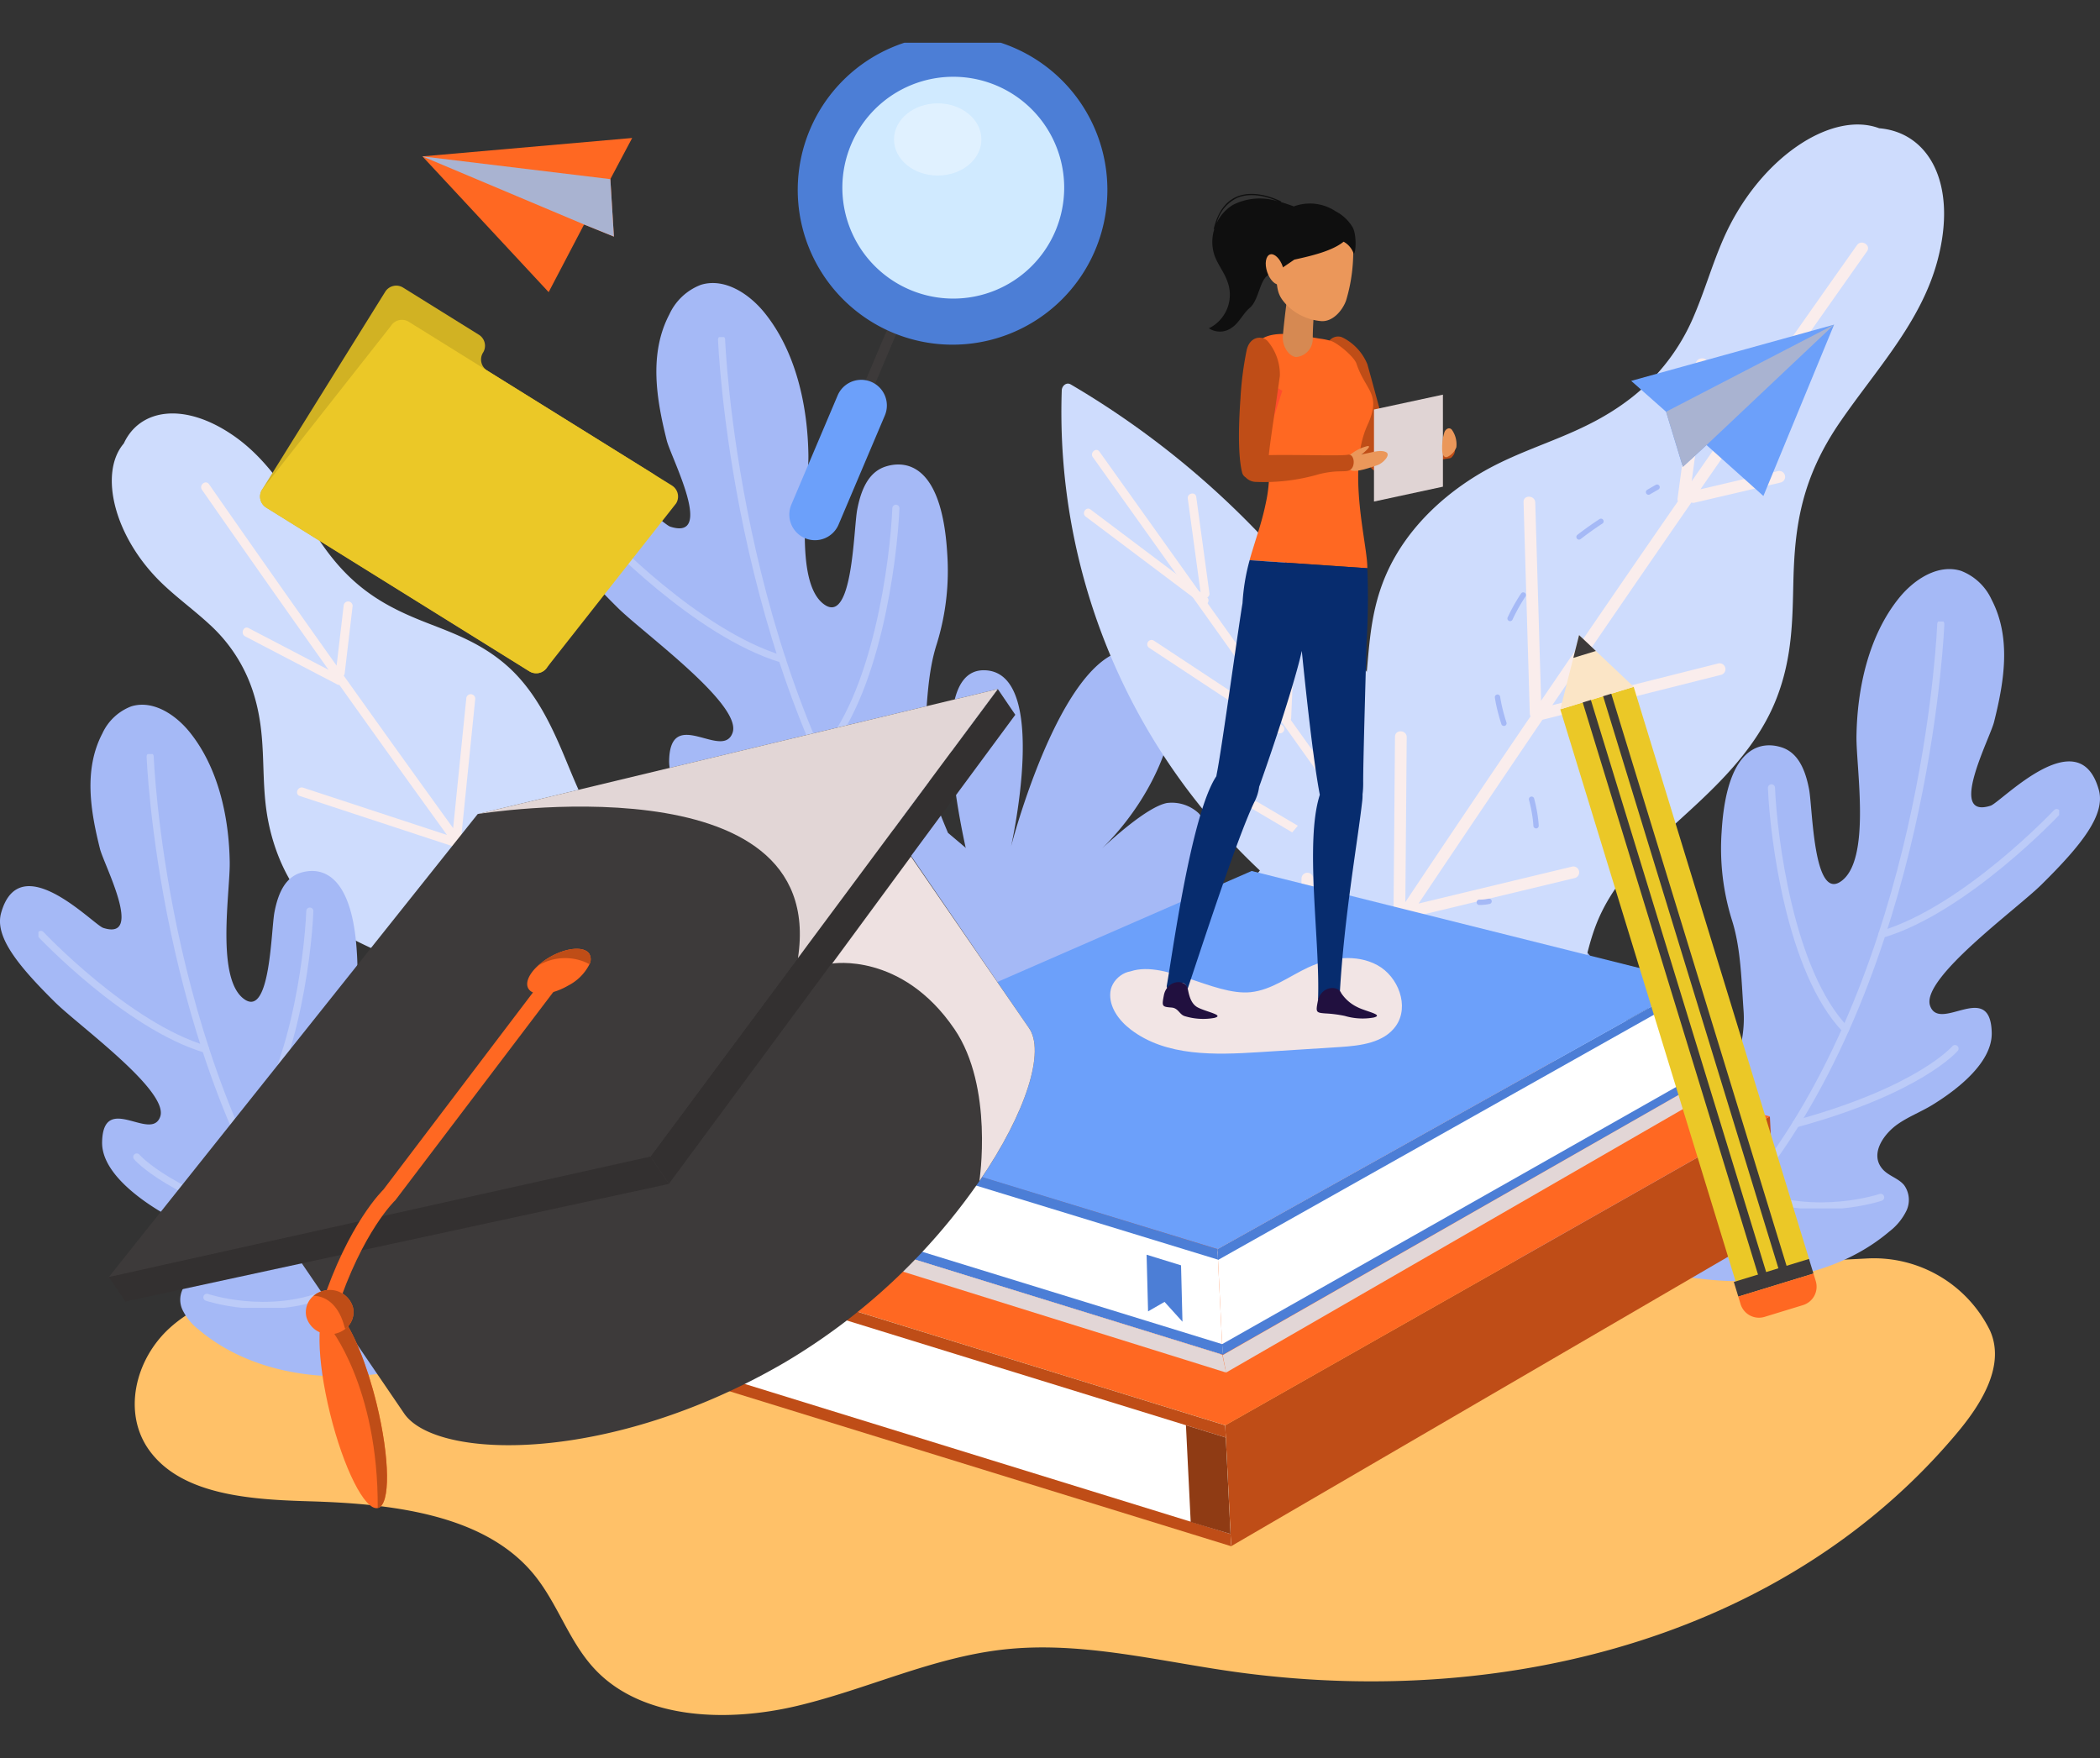 <svg xmlns="http://www.w3.org/2000/svg" xmlns:xlink="http://www.w3.org/1999/xlink" width="295" height="247" viewBox="0 0 295 247">
  <rect x="0" y="0" width="295" height="247" fill="#333333" stroke="none"/>
  <defs>
    <clipPath id="clip-path">
      <rect id="Rectangle_404858" data-name="Rectangle 404858" width="295" height="234.935" fill="none"/>
    </clipPath>
    <clipPath id="clip-path-2">
      <rect id="Rectangle_404842" data-name="Rectangle 404842" width="295" height="234.935" fill="#ffe9ca"/>
    </clipPath>
    <clipPath id="clip-path-3">
      <rect id="Rectangle_404839" data-name="Rectangle 404839" width="43.182" height="82.449" fill="none"/>
    </clipPath>
    <clipPath id="clip-path-4">
      <rect id="Rectangle_404840" data-name="Rectangle 404840" width="40.767" height="77.801" fill="none"/>
    </clipPath>
    <clipPath id="clip-path-5">
      <rect id="Rectangle_404841" data-name="Rectangle 404841" width="44.442" height="84.873" fill="none"/>
    </clipPath>
    <clipPath id="clip-path-7">
      <rect id="Rectangle_404843" data-name="Rectangle 404843" width="67.213" height="39.273" fill="none"/>
    </clipPath>
    <clipPath id="clip-path-9">
      <rect id="Rectangle_404845" data-name="Rectangle 404845" width="68.93" height="22.826" fill="none"/>
    </clipPath>
    <clipPath id="clip-path-10">
      <rect id="Rectangle_404846" data-name="Rectangle 404846" width="73.062" height="37.801" fill="none"/>
    </clipPath>
    <clipPath id="clip-path-11">
      <rect id="Rectangle_404847" data-name="Rectangle 404847" width="28.456" height="45.609" fill="none"/>
    </clipPath>
    <clipPath id="clip-path-12">
      <rect id="Rectangle_404852" data-name="Rectangle 404852" width="40.983" height="13.426" fill="none"/>
    </clipPath>
    <clipPath id="clip-path-13">
      <rect id="Rectangle_404853" data-name="Rectangle 404853" width="23.605" height="19.976" fill="none"/>
    </clipPath>
    <clipPath id="clip-path-14">
      <rect id="Rectangle_404854" data-name="Rectangle 404854" width="26.898" height="11.268" fill="none"/>
    </clipPath>
    <clipPath id="clip-path-15">
      <rect id="Rectangle_404856" data-name="Rectangle 404856" width="12.273" height="10.138" fill="none"/>
    </clipPath>
  </defs>
  <g id="img26" transform="translate(-180 -7255)">
    <rect id="Rectangle_404032" data-name="Rectangle 404032" width="295" height="247" transform="translate(180 7255)" fill="none"/>
    <g id="Group_1102811" data-name="Group 1102811" transform="translate(180 7261)">
      <g id="Group_1102810" data-name="Group 1102810" clip-path="url(#clip-path)">
        <g id="Group_1102781" data-name="Group 1102781">
          <g id="Group_1102780" data-name="Group 1102780" clip-path="url(#clip-path-2)">
            <path id="Path_877910" data-name="Path 877910" d="M94.217,178.007a11.594,11.594,0,0,1-10.211-.807c-4.155-2.465-6.88-7.115-9.262-11.395-3.121-5.613-6-10.347-11.432-13.306-3.916-2.133-8.085-3.324-11.812-6.82-4.336-4.067-6.384-9.793-7.054-14.561-.775-5.558.046-10.592-1.835-16.516a21.887,21.887,0,0,0-6.08-9.526c-2.149-2-4.455-3.666-6.591-5.687-6.893-6.519-9.089-15.639-5.526-19.806,2.248-4.9,8.548-5.893,15.519-1.021,5.578,3.9,8.678,10.083,12.655,15.646,4.3,6.02,8.934,8.441,14.382,10.57,3.707,1.446,7.651,2.849,11.237,6,3.607,3.169,5.81,7.444,7.6,11.591,2.191,5.066,4.116,11,8.745,14.96,2.482,2.119,5.206,3.368,7.669,5.593a25.587,25.587,0,0,1,4.372,5.271c6.6,10.416,3.936,19.548-1.269,24a33.3,33.3,0,0,1-11.107,5.81" transform="translate(-7.022 -23.284)" fill="#cedcfd"/>
            <path id="Path_877911" data-name="Path 877911" d="M41,90.419q8.834,12.69,17.784,25.3l-11.231-5.864c-.719-.375-1.191.793-.478,1.164l12.937,6.754a.571.571,0,0,0,.292.066q7.517,10.572,15.122,21.081l-20.2-6.642c-.766-.252-1.248.911-.478,1.164l21.556,7.09a.631.631,0,0,0,.3.022q7.046,9.741,14.177,19.419l-16.583-6.159c-.759-.282-1.238.882-.479,1.164l18.406,6.836q4.769,6.49,9.566,12.958L85.057,168.4c-.756-.29-1.235.875-.478,1.164l16.833,6.442a.593.593,0,0,0,.786-.371.677.677,0,0,0,.182.053q5.529,7.454,11.1,14.874c.488.648,1.477-.129.99-.776q-5.642-7.5-11.231-15.044A147.878,147.878,0,0,0,106.2,156.9a.63.63,0,0,0-1.249-.151,148.01,148.01,0,0,1-2.7,16.649q-4.467-6.028-8.913-12.069a.548.548,0,0,0-.381-.554l-.032-.012c-.14-.189-.277-.381-.416-.57q1.018-9.1,2.037-18.207a.63.63,0,0,0-1.249-.151q-.942,8.427-1.885,16.854-7.034-9.581-14.017-19.2l1.994-19.676a.63.63,0,0,0-1.249-.151q-.928,9.149-1.854,18.3-7.723-10.689-15.371-21.432a.588.588,0,0,0,.136-.312l1.111-9.436a.63.63,0,0,0-1.249-.151q-.5,4.25-1,8.5-9.018-12.7-17.92-25.487c-.464-.666-1.452.113-.99.776" transform="translate(-12.63 -27.616)" fill="#faedec"/>
            <path id="Path_877912" data-name="Path 877912" d="M71.7,251.254c-6.565-1.992-13.233-4-20.152-4.291s-14.243,1.359-19.182,5.795-6.734,12.009-2.92,17.263c4.533,6.244,14.122,6.9,22.351,7.137,11.51.331,24.457,1.754,31.473,10.049,3.595,4.249,5.086,9.8,9,13.8,6.7,6.853,18.455,7.215,28.226,4.885s18.953-6.8,28.976-7.91c11.182-1.238,22.307,1.81,33.446,3.276,38.308,5.041,77.127-5.707,100.582-33.832,3.451-4.139,6.676-9.484,4.5-14.274a18.166,18.166,0,0,0-17.071-10.113c-17.715.94-35.528,1.46-53.172-.173-15.783-1.461-31.186-5.219-46.85-7.495-37.131-5.4-63.634,4.643-99.213,15.882" transform="translate(-8.463 -72.252)" fill="#ffc168"/>
            <path id="Path_877913" data-name="Path 877913" d="M339.629,182.023c1.739-4.153,3.511-8.5,3.183-12.99-.3-4.16-.37-8.8-1.65-12.767a33.788,33.788,0,0,1-1.43-12.359c.779-13.062,6.3-12.523,8.38-11.87,2.044.641,3.269,2.567,3.9,5.883.507,2.667.6,15.507,4.4,13.012,4.394-2.889,2.2-15.968,2.262-20.45.1-6.7,1.686-14.1,5.978-19.412,2.116-2.619,5.484-4.82,8.7-3.818a7.79,7.79,0,0,1,4.295,4.03c2.815,5.379,1.762,11.586.352,17.205-.59,2.349-6.591,13.72-.484,11.76,1.459-.468,12.417-12.168,15.2-2.234.981,3.5-2.439,7.773-8.061,13.328-3.511,3.468-16.985,13.19-15.637,17.019s8.479-3.724,8.656,3.768c.1,4.2-4.846,8-8.271,10.114-1.629,1.008-3.454,1.689-5.014,2.8-1.851,1.319-3.928,4.142-2.029,6.284.829.936,2.2,1.255,3,2.218a3.559,3.559,0,0,1,.33,3.607,8.23,8.23,0,0,1-2.4,2.918c-6.207,5.269-14.7,7.28-22.83,6.936s-16.021-2.846-23.633-5.734" transform="translate(-97.883 -33.058)" fill="#a5b9f6"/>
            <g id="Group_1102773" data-name="Group 1102773" transform="translate(246.077 81.313)" opacity="0.25">
              <g id="Group_1102772" data-name="Group 1102772">
                <g id="Group_1102771" data-name="Group 1102771" clip-path="url(#clip-path-3)">
                  <path id="Path_877914" data-name="Path 877914" d="M383.97,118.164s-1.648,44.264-23.589,75.093" transform="translate(-357.414 -117.818)" fill="none" stroke="#fff" stroke-linecap="round" stroke-linejoin="round" stroke-width="1"/>
                  <path id="Path_877915" data-name="Path 877915" d="M407.1,156.5s-12.812,13.624-24.544,17.113" transform="translate(-364.265 -129.663)" fill="none" stroke="#fff" stroke-linecap="round" stroke-linejoin="round" stroke-width="1"/>
                  <path id="Path_877916" data-name="Path 877916" d="M360.1,151.475c.281,6.876,2.6,25.832,10.4,33.945" transform="translate(-357.328 -128.11)" fill="none" stroke="#fff" stroke-linecap="round" stroke-linejoin="round" stroke-width="1"/>
                  <path id="Path_877917" data-name="Path 877917" d="M387.416,204.481s-4.959,5.833-22.356,10.577" transform="translate(-358.859 -144.485)" fill="none" stroke="#fff" stroke-linecap="round" stroke-linejoin="round" stroke-width="1"/>
                  <path id="Path_877918" data-name="Path 877918" d="M374.352,234.5s-8.894,3.022-17.765-.5" transform="translate(-356.241 -153.605)" fill="none" stroke="#fff" stroke-linecap="round" stroke-linejoin="round" stroke-width="1"/>
                </g>
              </g>
            </g>
            <path id="Path_877919" data-name="Path 877919" d="M315.559,226.5H278.692c-7.193,0-6.026-8.531,13.987-4.735-4.91-2.245-4.939-5.249-4.522-6.052a3.121,3.121,0,0,1,2.612-1.139c2.546.218,4.478,1.779,6.708,3.025a14.32,14.32,0,0,1-6.379-12.251,5.087,5.087,0,0,1,1.3-3.638,5.381,5.381,0,0,1,4.338-1.39c2.7.536,7.665,5.045,9.644,6.959C296.3,198,292.458,183.384,298.914,180.05c10.868-5.613,19.079,26.184,19.079,26.184s-5.406-23.893,3.661-24.034,1.7,27.757,1.7,27.757" transform="translate(-84.854 -55.42)" fill="#a5b9f6"/>
            <path id="Path_877920" data-name="Path 877920" d="M50.226,205.341c-1.64-3.917-3.312-8.017-3-12.252.287-3.924.348-8.3,1.556-12.041a31.859,31.859,0,0,0,1.348-11.656c-.735-12.32-5.941-11.811-7.9-11.2-1.928.6-3.084,2.421-3.678,5.549-.478,2.516-.567,14.626-4.148,12.272-4.144-2.724-2.072-15.06-2.133-19.287-.091-6.322-1.591-13.3-5.639-18.308-2-2.471-5.173-4.546-8.2-3.6a7.346,7.346,0,0,0-4.051,3.8c-2.656,5.072-1.662,10.927-.332,16.227.556,2.216,6.216,12.941.456,11.092C13.122,165.5,2.786,154.463.157,163.834c-.926,3.3,2.3,7.331,7.6,12.57,3.312,3.271,16.019,12.44,14.749,16.052s-8-3.513-8.163,3.553c-.093,3.958,4.57,7.541,7.8,9.539,1.536.951,3.258,1.593,4.729,2.642,1.745,1.244,3.7,3.906,1.914,5.927-.782.882-2.079,1.183-2.832,2.092a3.357,3.357,0,0,0-.311,3.4,7.766,7.766,0,0,0,2.259,2.752c5.854,4.969,13.86,6.866,21.532,6.542s15.11-2.684,22.289-5.409" transform="translate(0 -41.58)" fill="#a5b9f6"/>
            <g id="Group_1102776" data-name="Group 1102776" transform="translate(5.395 99.936)" opacity="0.25">
              <g id="Group_1102775" data-name="Group 1102775">
                <g id="Group_1102774" data-name="Group 1102774" clip-path="url(#clip-path-4)">
                  <path id="Path_877921" data-name="Path 877921" d="M30.525,145.113s1.554,41.748,22.249,70.825" transform="translate(-14.825 -144.767)" fill="none" stroke="#fff" stroke-linecap="round" stroke-linejoin="round" stroke-width="1"/>
                  <path id="Path_877922" data-name="Path 877922" d="M8.306,181.273s12.084,12.849,23.148,16.14" transform="translate(-7.961 -155.939)" fill="none" stroke="#fff" stroke-linecap="round" stroke-linejoin="round" stroke-width="1"/>
                  <path id="Path_877923" data-name="Path 877923" d="M58.595,176.53c-.265,6.485-2.452,24.364-9.811,32.016" transform="translate(-20.466 -154.473)" fill="none" stroke="#fff" stroke-linecap="round" stroke-linejoin="round" stroke-width="1"/>
                  <path id="Path_877924" data-name="Path 877924" d="M27.8,226.523s4.677,5.5,21.085,9.975" transform="translate(-13.982 -169.918)" fill="none" stroke="#fff" stroke-linecap="round" stroke-linejoin="round" stroke-width="1"/>
                  <path id="Path_877925" data-name="Path 877925" d="M42.053,254.838s8.388,2.85,16.755-.474" transform="translate(-18.387 -178.52)" fill="none" stroke="#fff" stroke-linecap="round" stroke-linejoin="round" stroke-width="1"/>
                </g>
              </g>
            </g>
            <path id="Path_877926" data-name="Path 877926" d="M83.274,247.287h34.771c6.784,0,5.683-8.046-13.192-4.466,4.631-2.117,4.658-4.951,4.265-5.707a2.942,2.942,0,0,0-2.464-1.075c-2.4.206-4.223,1.678-6.327,2.853a13.509,13.509,0,0,0,6.017-11.555,4.8,4.8,0,0,0-1.229-3.431,5.076,5.076,0,0,0-4.09-1.312c-2.547.506-7.23,4.759-9.1,6.564,9.511-8.749,13.132-22.533,7.043-25.678-10.25-5.294-17.994,24.7-17.994,24.7s5.1-22.535-3.453-22.667-1.6,26.179-1.6,26.179" transform="translate(-22.633 -62.67)" fill="#a5b9f6"/>
            <path id="Path_877927" data-name="Path 877927" d="M168.188,126.095c-1.791-4.276-3.616-8.752-3.278-13.375.313-4.284.38-9.058,1.7-13.146a34.769,34.769,0,0,0,1.472-12.725c-.8-13.449-6.486-12.894-8.628-12.222-2.1.66-3.366,2.643-4.015,6.057-.522,2.747-.619,15.967-4.529,13.4-4.525-2.974-2.262-16.442-2.328-21.056-.1-6.9-1.737-14.516-6.157-19.987-2.178-2.7-5.647-4.962-8.956-3.931a8.018,8.018,0,0,0-4.421,4.15c-2.9,5.538-1.814,11.929-.363,17.715.607,2.419,6.786,14.127.5,12.109-1.5-.482-12.785-12.529-15.655-2.3-1.01,3.6,2.512,8,8.3,13.722,3.614,3.571,17.487,13.581,16.1,17.525s-8.73-3.835-8.912,3.879c-.1,4.321,4.989,8.233,8.515,10.415,1.679,1.038,3.557,1.739,5.164,2.884,1.9,1.358,4.043,4.265,2.088,6.47-.854.964-2.269,1.292-3.091,2.284a3.664,3.664,0,0,0-.34,3.713,8.488,8.488,0,0,0,2.466,3c6.392,5.426,15.131,7.5,23.507,7.142s16.5-2.93,24.334-5.905" transform="translate(-35.02 -15.093)" fill="#a5b9f6"/>
            <g id="Group_1102779" data-name="Group 1102779" transform="translate(84.256 41.354)" opacity="0.25">
              <g id="Group_1102778" data-name="Group 1102778">
                <g id="Group_1102777" data-name="Group 1102777" clip-path="url(#clip-path-5)">
                  <path id="Path_877928" data-name="Path 877928" d="M146.679,60.342s1.7,45.576,24.289,77.319" transform="translate(-129.571 -59.996)" fill="none" stroke="#fff" stroke-linecap="round" stroke-linejoin="round" stroke-width="1"/>
                  <path id="Path_877929" data-name="Path 877929" d="M122.423,99.819s13.192,14.027,25.271,17.621" transform="translate(-122.077 -72.193)" fill="none" stroke="#fff" stroke-linecap="round" stroke-linejoin="round" stroke-width="1"/>
                  <path id="Path_877930" data-name="Path 877930" d="M177.323,94.64c-.29,7.08-2.676,26.6-10.711,34.952" transform="translate(-135.729 -70.593)" fill="none" stroke="#fff" stroke-linecap="round" stroke-linejoin="round" stroke-width="1"/>
                  <path id="Path_877931" data-name="Path 877931" d="M143.7,149.218s5.106,6.006,23.018,10.89" transform="translate(-128.651 -87.454)" fill="none" stroke="#fff" stroke-linecap="round" stroke-linejoin="round" stroke-width="1"/>
                  <path id="Path_877932" data-name="Path 877932" d="M159.264,180.13s9.157,3.112,18.292-.517" transform="translate(-133.459 -96.844)" fill="none" stroke="#fff" stroke-linecap="round" stroke-linejoin="round" stroke-width="1"/>
                </g>
              </g>
            </g>
            <path id="Path_877933" data-name="Path 877933" d="M204.265,171.887h37.96c7.407,0,6.205-8.783-14.4-4.875,5.055-2.311,5.085-5.405,4.656-6.231a3.214,3.214,0,0,0-2.69-1.173c-2.62.225-4.611,1.832-6.907,3.115a14.749,14.749,0,0,0,6.569-12.615,5.238,5.238,0,0,0-1.342-3.746,5.54,5.54,0,0,0-4.466-1.432c-2.781.551-7.893,5.194-9.931,7.166,10.382-9.55,14.336-24.6,7.689-28.032-11.191-5.779-19.644,26.96-19.644,26.96s5.566-24.6-3.77-24.746-1.746,28.58-1.746,28.58" transform="translate(-59.729 -38.117)" fill="#a5b9f6"/>
            <path id="Path_877934" data-name="Path 877934" d="M217.059,69.412A121.942,121.942,0,0,1,275.9,156.338c.162,1.106-2.149-.085-2.359-.161a88.328,88.328,0,0,1-57.737-85.94c.022-.6.639-1.184,1.25-.825" transform="translate(-66.652 -21.41)" fill="#cedcfd"/>
            <path id="Path_877935" data-name="Path 877935" d="M222.1,83.8l42.821,60.062-19.645-11.6c-.668-.395-1.349.607-.677,1l22.052,13.025,13.178,18.484c.453.635,1.368-.16.919-.789l-12.952-18.167a.509.509,0,0,0-.27-.415l-.046-.028L223.016,83.013c-.453-.635-1.368.16-.919.789" transform="translate(-68.578 -25.574)" fill="#faedec"/>
            <path id="Path_877936" data-name="Path 877936" d="M234.093,121.48a.606.606,0,0,0-.677,1l18.127,11.964a.606.606,0,0,0,.677-1L234.093,121.48" transform="translate(-72.03 -37.498)" fill="#faedec"/>
            <path id="Path_877937" data-name="Path 877937" d="M234.927,92.358l1.8,13.167L221.267,93.89c-.623-.469-1.3.537-.677,1l16.336,12.293c.594.448,1.222-.443.74-.932a.589.589,0,0,0,.3-.612l-1.849-13.517c-.106-.774-1.294-.538-1.189.232" transform="translate(-68.073 -28.314)" fill="#faedec"/>
            <path id="Path_877938" data-name="Path 877938" d="M261.364,115.038l-.654,15.167a.606.606,0,0,0,1.209.077l.654-15.167a.606.606,0,0,0-1.209-.077" transform="translate(-80.544 -35.371)" fill="#faedec"/>
            <path id="Path_877939" data-name="Path 877939" d="M282.5,150.059a54.374,54.374,0,0,1,1.283,13.814c-.028.777,1.181.859,1.209.077a55.565,55.565,0,0,0-1.3-14.123.606.606,0,0,0-1.189.232" transform="translate(-87.272 -46.143)" fill="#faedec"/>
            <path id="Path_877940" data-name="Path 877940" d="M249.932,146.966c-2.441-3.073-4.653-7.149-3.557-12.932,1.183-6.214,5.694-11.643,9.9-16.482,5.52-6.344,10.067-12,11.288-20.006.881-5.771.49-11.436,3.133-17.583,3.075-7.151,9.212-12.225,14.784-15.175,6.5-3.432,13.062-4.664,19.518-9.62a28.657,28.657,0,0,0,9.018-11.731c1.509-3.539,2.528-7.12,4.065-10.65,4.954-11.393,15.2-18.161,21.924-15.632,7.039.583,11.066,7.9,8.174,18.653-2.315,8.6-8.547,15.179-13.625,22.555-5.5,7.976-6.411,14.762-6.6,22.419-.128,5.209-.1,10.691-2.385,16.512-2.295,5.853-6.575,10.472-10.885,14.521-5.261,4.956-11.709,9.971-14.521,17.435-1.5,4-1.827,7.911-3.468,11.935a33.523,33.523,0,0,1-4.54,7.734c-9.884,12.765-22.314,13.557-30.116,9.134-4.665-2.64-8.658-6.746-12.1-11.087" transform="translate(-76.026 -5.137)" fill="#cedcfd"/>
            <path id="Path_877941" data-name="Path 877941" d="M336.741,40.99Q325.053,57.522,313.52,74.16q1.107-8.221,2.213-16.442c.142-1.052-1.506-1.113-1.647-.07l-2.549,18.94a.735.735,0,0,0,.049.388q-9.667,13.968-19.218,28.015l-.823-27.828c-.031-1.056-1.678-1.131-1.646-.07q.438,14.85.878,29.7a.826.826,0,0,0,.108.386q-8.852,13.016-17.59,26.11.1-11.582.191-23.164c.009-1.06-1.638-1.131-1.646-.07q-.107,12.855-.214,25.709-5.864,8.764-11.691,17.554l.424-23.332a.825.825,0,0,0-1.647-.07q-.215,11.8-.429,23.6a.776.776,0,0,0,.807.8.887.887,0,0,0,.017.248q-6.714,10.13-13.365,20.3c-.581.889.817,1.762,1.4.874q6.722-10.29,13.518-20.533a193.7,193.7,0,0,0,23.285-4.312.825.825,0,0,0-.37-1.606,193.4,193.4,0,0,1-21.7,4.1q5.431-8.185,10.888-16.352a.716.716,0,0,0,.512-.717c0-.015,0-.03,0-.045.171-.256.345-.511.516-.766l23.325-5.607a.825.825,0,0,0-.37-1.606l-21.591,5.191q8.662-12.931,17.393-25.815l25.114-6.314a.825.825,0,0,0-.37-1.606l-23.356,5.873q9.719-14.272,19.538-28.476a.765.765,0,0,0,.444.028l12.114-2.837a.824.824,0,0,0-.37-1.605l-10.912,2.556q11.62-16.765,23.394-33.423c.614-.868-.786-1.737-1.4-.874" transform="translate(-75.878 -12.553)" fill="#faedec"/>
          </g>
        </g>
        <path id="Path_877942" data-name="Path 877942" d="M326.345,234.114l-76.457,44.542-.831-16.984,76.513-43.4Z" transform="translate(-76.944 -67.434)" fill="#bf4d17"/>
        <path id="Path_877943" data-name="Path 877943" d="M213.644,253.573,134.431,229.1,219.2,192.06l70.957,18.116Z" transform="translate(-41.531 -59.335)" fill="#ff6822"/>
        <path id="Path_877944" data-name="Path 877944" d="M135.252,262.457l79.213,24.469-.821-16.793L134.43,245.665Z" transform="translate(-41.531 -75.896)" fill="#fff"/>
        <path id="Path_877945" data-name="Path 877945" d="M134.514,247.381l79.213,24.469-.084-1.717L134.43,245.664Z" transform="translate(-41.531 -75.896)" fill="#bf4d17"/>
        <path id="Path_877946" data-name="Path 877946" d="M135.595,269.473l79.213,24.469-.084-1.717L135.51,267.755Z" transform="translate(-41.865 -82.721)" fill="#bf4d17"/>
        <path id="Path_877947" data-name="Path 877947" d="M241.742,294.65l5.595,1.682-.663-13.549-5.6-1.73Z" transform="translate(-74.477 -86.829)" fill="#8f3b14"/>
        <path id="Path_877948" data-name="Path 877948" d="M145.5,263.461l2.677-1.544,2.918,3.226-.232-4.723-5.6-1.73Z" transform="translate(-44.878 -79.92)" fill="#8f3b14"/>
        <path id="Path_877949" data-name="Path 877949" d="M315.269,204.139l-67.067,39-.717-14.666,67.139-37.518Z" transform="translate(-76.458 -58.994)" fill="#fff"/>
        <path id="Path_877950" data-name="Path 877950" d="M314.687,192.232,247.56,230l-.075-1.524,67.139-37.518Z" transform="translate(-76.458 -58.994)" fill="#4c7ed6"/>
        <path id="Path_877951" data-name="Path 877951" d="M315.608,210.832l-67.1,38.26-.075-1.524,67.115-38.012Z" transform="translate(-76.75 -64.74)" fill="#4c7ed6"/>
        <g id="Group_1102786" data-name="Group 1102786">
          <g id="Group_1102785" data-name="Group 1102785" clip-path="url(#clip-path)">
            <g id="Group_1102784" data-name="Group 1102784" transform="translate(171.756 147.551)" style="mix-blend-mode: multiply;isolation: isolate">
              <g id="Group_1102783" data-name="Group 1102783">
                <g id="Group_1102782" data-name="Group 1102782" clip-path="url(#clip-path-7)">
                  <path id="Path_877952" data-name="Path 877952" d="M315.753,214.3l-66.729,38.484-.483-2.442,64.52-36.831Z" transform="translate(-248.54 -213.515)" fill="#e2d6d6"/>
                </g>
              </g>
            </g>
          </g>
        </g>
        <path id="Path_877953" data-name="Path 877953" d="M283.915,183.981l-62.34-15.6-73.492,32.08,3.2,4.309-.161-3.292L216.776,221.5Z" transform="translate(-45.749 -52.02)" fill="#6ca0fa"/>
        <g id="Group_1102809" data-name="Group 1102809">
          <g id="Group_1102808" data-name="Group 1102808" clip-path="url(#clip-path)">
            <path id="Path_877954" data-name="Path 877954" d="M150.933,230.587l66.4,20.511a.271.271,0,0,0,.361-.252L217,236.713l-64.964-20.067a2.456,2.456,0,0,0-3.276,2.292l.467,9.561a2.345,2.345,0,0,0,1.7,2.088" transform="translate(-45.958 -66.894)" fill="#fff"/>
            <path id="Path_877955" data-name="Path 877955" d="M233.284,254.35l2.312-1.334,2.519,2.786-.2-7.92-4.839-1.493Z" transform="translate(-72.007 -76.12)" fill="#4c7ed6"/>
            <path id="Path_877956" data-name="Path 877956" d="M154.316,231.1l-5.52-1.692-.714-14.6,5.52,1.692Z" transform="translate(-45.749 -66.361)" fill="#4c7ed6"/>
            <path id="Path_877957" data-name="Path 877957" d="M149.981,229.8l-1.184-.391-.714-14.6,1.184.391Z" transform="translate(-45.749 -66.361)" fill="#4c7ed6"/>
            <path id="Path_877958" data-name="Path 877958" d="M148.155,216.285l68.694,21.038-.073-1.482L148.082,214.8Z" transform="translate(-45.749 -66.361)" fill="#4c7ed6"/>
            <path id="Path_877959" data-name="Path 877959" d="M149.051,235.344,217.81,256.6l-.073-1.483-68.766-21.177Z" transform="translate(-46.023 -72.275)" fill="#4c7ed6"/>
            <g id="Group_1102789" data-name="Group 1102789" transform="translate(103.309 163.999)" style="mix-blend-mode: multiply;isolation: isolate">
              <g id="Group_1102788" data-name="Group 1102788">
                <g id="Group_1102787" data-name="Group 1102787" clip-path="url(#clip-path-9)">
                  <path id="Path_877960" data-name="Path 877960" d="M149.494,238.613l68.93,21.528-.532-2.5-65.635-20.328Z" transform="translate(-149.494 -237.315)" fill="#e2d6d6"/>
                </g>
              </g>
            </g>
            <path id="Path_877961" data-name="Path 877961" d="M159.665,186.185c2.37,3.227-.334,11.926-6.94,21.56a87.4,87.4,0,0,1-27.267,25.423c-24.6,14.373-48.881,13.769-53.489,7.278L49.04,206.8l89.091-52.057s21.36,31.21,21.533,31.445" transform="translate(-15.15 -47.806)" fill="#3d3a3a"/>
            <path id="Path_877962" data-name="Path 877962" d="M183.472,135.009,134.814,200.9l-2.6-3.819,48.8-65.685Z" transform="translate(-40.846 -40.593)" fill="#333030"/>
            <path id="Path_877963" data-name="Path 877963" d="M147,131.395l-26.62,35.832L98.2,197.08,25.216,213.5l-3.1.5,51.821-65.044Z" transform="translate(-6.832 -40.593)" fill="#3d3a3a"/>
            <path id="Path_877964" data-name="Path 877964" d="M24.451,246.8l76.356-16.52L98.2,226.445,22.11,243.361Z" transform="translate(-6.831 -69.958)" fill="#333030"/>
            <g id="Group_1102792" data-name="Group 1102792" transform="translate(67.102 90.802)" style="mix-blend-mode: multiply;isolation: isolate">
              <g id="Group_1102791" data-name="Group 1102791">
                <g id="Group_1102790" data-name="Group 1102790" clip-path="url(#clip-path-10)">
                  <path id="Path_877965" data-name="Path 877965" d="M170.163,131.395l-26.62,35.832-1.452,1.969c4.318-28.238-44.99-20.244-44.99-20.244Z" transform="translate(-97.101 -131.395)" fill="#e2d6d6"/>
                </g>
              </g>
            </g>
            <g id="Group_1102795" data-name="Group 1102795" transform="translate(116.904 114.33)" style="mix-blend-mode: multiply;isolation: isolate">
              <g id="Group_1102794" data-name="Group 1102794">
                <g id="Group_1102793" data-name="Group 1102793" clip-path="url(#clip-path-11)">
                  <path id="Path_877966" data-name="Path 877966" d="M196.777,189.491c2.37,3.227-.334,11.926-6.94,21.56,0,0,2.057-13.217-3.5-21.373-7.392-10.847-17.169-9.2-17.169-9.2l11.058-15.032s16.379,23.813,16.553,24.048" transform="translate(-169.166 -165.442)" fill="#eee1e1"/>
                </g>
              </g>
            </g>
            <path id="Path_877967" data-name="Path 877967" d="M115.879,184.887a1.542,1.542,0,0,1,.041,1.476,6.832,6.832,0,0,1-2.95,2.978c-2.348,1.372-4.852,1.6-5.595.514-.546-.8.01-2.088,1.276-3.256a9.263,9.263,0,0,1,1.633-1.2c2.348-1.372,4.852-1.6,5.595-.513" transform="translate(-33.108 -56.907)" fill="#ff6822"/>
            <path id="Path_877968" data-name="Path 877968" d="M99.168,188.789,75.355,220.184s-4.766,4.493-8.519,15.976" transform="translate(-20.648 -58.325)" fill="none" stroke="#ff6822" stroke-miterlimit="10" stroke-width="2.241"/>
            <path id="Path_877969" data-name="Path 877969" d="M116.543,184.887a1.542,1.542,0,0,1,.041,1.476,7.288,7.288,0,0,0-7.269.237,9.263,9.263,0,0,1,1.633-1.2c2.348-1.372,4.852-1.6,5.595-.513" transform="translate(-33.772 -56.907)" fill="#bf4d17"/>
            <path id="Path_877970" data-name="Path 877970" d="M72.957,270.654c1.9,7.74,1.971,14.317.168,14.7s-4.808-5.585-6.706-13.325-1.972-14.317-.168-14.7c.5-.106,1.1.279,1.731,1.054,1.659,2.02,3.6,6.682,4.975,12.27" transform="translate(-20.064 -79.494)" fill="#ff6822"/>
            <path id="Path_877971" data-name="Path 877971" d="M73.561,271.132c1.9,7.74,1.971,14.317.168,14.7.092-17.14-6.83-25.508-6.83-25.508l1.688-1.458c1.659,2.02,3.6,6.682,4.975,12.27" transform="translate(-20.668 -79.973)" fill="#bf4d17"/>
            <path id="Path_877972" data-name="Path 877972" d="M68.785,255.993a2.967,2.967,0,0,1-1.072,3.033,3.439,3.439,0,0,1-1.454.682,3.373,3.373,0,0,1-4.012-2.344,2.972,2.972,0,0,1,1-2.976,3.426,3.426,0,0,1,1.526-.739,3.372,3.372,0,0,1,4.012,2.343" transform="translate(-19.205 -78.339)" fill="#ff6822"/>
            <path id="Path_877973" data-name="Path 877973" d="M69.269,255.993a2.967,2.967,0,0,1-1.072,3.033,2.32,2.32,0,0,1-.142-.39c-1.117-4.039-3.679-4.256-4.325-4.248a3.426,3.426,0,0,1,1.526-.739,3.372,3.372,0,0,1,4.012,2.343" transform="translate(-19.689 -78.339)" fill="#bf4d17"/>
            <rect id="Rectangle_404848" data-name="Rectangle 404848" width="10.788" height="84.39" transform="matrix(0.956, -0.293, 0.293, 0.956, 219.181, 93.65)" fill="#ebc827"/>
            <rect id="Rectangle_404849" data-name="Rectangle 404849" width="1.198" height="84.72" transform="translate(222.236 92.368) rotate(-17.035)" fill="#3d3a3a"/>
            <rect id="Rectangle_404850" data-name="Rectangle 404850" width="1.198" height="84.72" transform="translate(225.101 91.49) rotate(-17.035)" fill="#3d3a3a"/>
            <rect id="Rectangle_404851" data-name="Rectangle 404851" width="11.044" height="2.151" transform="translate(243.56 174.096) rotate(-17.035)" fill="#3d3a3a"/>
            <path id="Path_877974" data-name="Path 877974" d="M362.449,254.651l-5.4,1.653a2.7,2.7,0,0,1-3.372-1.791l-.324-1.057,10.56-3.235.323,1.057a2.7,2.7,0,0,1-1.791,3.372" transform="translate(-109.166 -77.303)" fill="#ff6822"/>
            <path id="Path_877975" data-name="Path 877975" d="M327.486,127.693l-10.314,3.16L319,123.63l.808-3.2,2.36,2.231Z" transform="translate(-97.987 -37.205)" fill="#fbe5c6"/>
            <path id="Path_877976" data-name="Path 877976" d="M322.992,122.659l-3.168.97.808-3.2Z" transform="translate(-98.807 -37.205)" fill="#3d3a3a"/>
            <path id="Path_877977" data-name="Path 877977" d="M84.189,58.8h0a1.827,1.827,0,0,0-.585-2.516L72.961,49.661a1.827,1.827,0,0,0-2.516.586L69.479,51.8,68.7,53.05l-15.557,25a1.826,1.826,0,0,0,.585,2.515l36.963,23a1.826,1.826,0,0,0,2.515-.585l15.371-24.7a1.827,1.827,0,0,0-.585-2.516l-23.22-14.45a1.827,1.827,0,0,1-.585-2.516" transform="translate(-16.333 -15.257)" fill="#d1b223"/>
            <path id="Path_877978" data-name="Path 877978" d="M90.692,105.713l-36.963-23a1.827,1.827,0,0,1-.586-2.516l18.1-23a1.827,1.827,0,0,1,2.516-.586l36.963,23a1.827,1.827,0,0,1,.586,2.516l-18.1,23a1.827,1.827,0,0,1-2.516.586" transform="translate(-16.333 -17.403)" fill="#ebc827"/>
            <g id="Group_1102798" data-name="Group 1102798" transform="translate(155.955 128.595)" style="mix-blend-mode: multiply;isolation: isolate">
              <g id="Group_1102797" data-name="Group 1102797">
                <g id="Group_1102796" data-name="Group 1102796" clip-path="url(#clip-path-12)">
                  <path id="Path_877979" data-name="Path 877979" d="M230.255,188.38c-1.65-1.3-4.323.371-4.555,2.46s1.2,4.021,2.875,5.295c4.966,3.787,11.8,3.563,18.038,3.167l11.3-.718c2.909-.185,6.223-.585,7.9-2.97,1.932-2.748.347-6.931-2.606-8.535s-6.662-1.1-9.708.316c-2.681,1.247-5.155,3.18-8.1,3.483-5.233.54-12.449-4.844-17.284-2.768" transform="translate(-225.675 -186.084)" fill="#f2e5e5"/>
                </g>
              </g>
            </g>
            <path id="Path_877980" data-name="Path 877980" d="M286.831,74.574c-1.039.245-4.759.3-8.222.577-.679-1.934-1.732-6.161-3.233-11.523a7.291,7.291,0,0,0-3.512-3.775c-1.053-.467-2.63.393-2.175,2.437a46.553,46.553,0,0,0,1.882,6.476c1.835,5.211,3.162,7.708,3.993,8.945a1.946,1.946,0,0,0,.424.574,1.017,1.017,0,0,0,.308.238,1.966,1.966,0,0,0,1.122.3c3.193-.122,2.978-.229,7.079-1.448,2.847-.848,2.383-.226,2.952-.962.463-.6.223-2.03-.616-1.834" transform="translate(-83.293 -18.453)" fill="#bf4d17"/>
            <path id="Path_877981" data-name="Path 877981" d="M255.426,68.878a50,50,0,0,1,1.284,8.148,20.37,20.37,0,0,1-.437,6.038c-.246,1.194-.565,2.373-.92,3.54-.134.442-1.264,4-1.332,4.387l16.534,1.13c.063-3.25-2.931-13.678.017-20.1,2.041-4.446-.247-4.743-1.545-8.648-.319-.956-2.627-2.875-3.556-3.177a9.419,9.419,0,0,0-1.522-.321c-2.783-.417-8.613-2-9.5,1.943A17.476,17.476,0,0,0,255,67.464q.233.7.423,1.414" transform="translate(-78.478 -18.293)" fill="#ff6822"/>
            <path id="Path_877982" data-name="Path 877982" d="M264.634,139.024a7.2,7.2,0,0,0,.044-.931,12.654,12.654,0,0,0,.09-1.66c-.018-2.5.3-13.187.466-19.567a101.349,101.349,0,0,0,.115-10.539l-16.533-1.13a28.491,28.491,0,0,0-1,6.043c-.448,2.5-2.92,20.512-3.589,23.816-.035.171-.061.332-.088.494-3.587,5.374-6.284,25.824-6.955,29.365-.089.471.174.439.457.4.827-.1.534-.889,1.7-.739.614.079.733.938.733.938,1.608-4.741,6.991-21.424,9.445-26.427a6.365,6.365,0,0,0,.634-2.056c1.974-5.507,5.106-15,5.99-19.091.471,4.686,1.574,15.27,2.533,20.218-2.168,6.706.088,20.835-.257,28.869.948-1.354,1.775-1.642,2.153-1.587a1.362,1.362,0,0,1,.912.6c.61-10.778,2.536-21.466,3.149-27.018" transform="translate(-73.272 -32.5)" fill="#072c6e"/>
            <path id="Path_877983" data-name="Path 877983" d="M271.109,192.9a5.65,5.65,0,0,0,2.221,1.935c1.213.644,3.846,1.088,2.34,1.479a8.827,8.827,0,0,1-4.064-.223,17.7,17.7,0,0,0-2.729-.352c-1.352-.1-1.356-.185-1.07-1.7.395-2.084,2.774-2.368,3.3-1.14" transform="translate(-82.69 -59.368)" fill="#21103f"/>
            <path id="Path_877984" data-name="Path 877984" d="M239.81,191.707c.164.38.241,2.172,1.453,2.817s3.847,1.087,2.34,1.479a8.828,8.828,0,0,1-4.064-.223c-.86-.2-.934-1.156-1.959-1.234-1.352-.1-1.357-.186-1.07-1.7.394-2.084,2.773-2.367,3.3-1.14" transform="translate(-73.02 -59.001)" fill="#21103f"/>
            <path id="Path_877985" data-name="Path 877985" d="M259.371,70.181c.23.132.459.267.688.4l-1.351,4.164c.2-1.357.424-2.887.663-4.564" transform="translate(-79.925 -21.682)" fill="#ff4d2c"/>
            <path id="Path_877986" data-name="Path 877986" d="M261.6,49.6c-.032.178-.577,3.978-.828,6.907-.123,1.435.821,2.87,1.853,2.975l.046,0a2.56,2.56,0,0,0,2.3-2.541c.011-2.563.312-5.166.319-5.207Z" transform="translate(-80.561 -15.324)" fill="#d68952"/>
            <path id="Path_877987" data-name="Path 877987" d="M259.369,41.879c.1,3.285.149,4.013,1.482,5.446a7.708,7.708,0,0,0,4.876,2.289c1.67.115,3.028-1.565,3.5-2.919a23.776,23.776,0,0,0,.949-8.328,5.283,5.283,0,0,0-4.5-4.334c-2.3-.158-6.555-.18-6.3,7.845" transform="translate(-80.126 -10.503)" fill="#eb975a"/>
            <path id="Path_877988" data-name="Path 877988" d="M265.971,35.49a5.965,5.965,0,0,0-2.428-2.312,6.514,6.514,0,0,0-5.878-.686c-.583-.226-1.184-.43-1.793-.6l.042-.077c-.035-.019-3.519-1.9-6.328-.656-1.56.693-2.626,2.207-3.166,4.5l.084.02a5.88,5.88,0,0,0,.057,3.783c.454,1.211,1.294,2.25,1.739,3.465a5.248,5.248,0,0,1-2.558,6.687,2.8,2.8,0,0,0,3.238-.106c.973-.628,1.6-2.012,2.493-2.754,1.491-1.243,1.395-4.927,3.33-4.786l2.939-2c2.364-.52,5.3-1.2,6.922-2.518a3.042,3.042,0,0,1,1.332,1.463c.277.972.641-2.012-.024-3.42m-16.81-3.24a5.825,5.825,0,0,0-2.323,2.566,5.4,5.4,0,0,1,2.817-3.5c2.184-.969,4.8.014,5.776.456a8.352,8.352,0,0,0-6.27.477" transform="translate(-75.92 -9.494)" fill="#0f0f0f"/>
            <path id="Path_877989" data-name="Path 877989" d="M259.7,44.768c.384,1.16.2,2.263-.4,2.464s-1.411-.576-1.8-1.737-.2-2.263.4-2.464,1.411.576,1.8,1.736" transform="translate(-79.491 -13.285)" fill="#eb975a"/>
            <path id="Path_877990" data-name="Path 877990" d="M288.986,84.475,279.3,86.563V73.632l9.684-2.087Z" transform="translate(-86.288 -22.103)" fill="#e0d4d4"/>
            <path id="Path_877991" data-name="Path 877991" d="M274.255,83.3a6,6,0,0,1,2.523-1.3c.715-.073-.5.883-1.052,1.388s-2.126.426-1.471-.09" transform="translate(-84.68 -25.331)" fill="#eb975a"/>
            <path id="Path_877992" data-name="Path 877992" d="M275.278,83.59c2.018-.321,3.04-.824,3.968-.473s-.41,1.647-1.1,1.865-3.094,1.151-3.812.683-.551-1.837.94-2.075" transform="translate(-84.627 -25.641)" fill="#eb975a"/>
            <path id="Path_877993" data-name="Path 877993" d="M267.137,76.412c-1.057.2-7.413-.039-11.094.055.232-2.24.878-6.205,1.557-11.157a7.3,7.3,0,0,0-1.72-4.861c-.781-.847-2.569-.686-2.965,1.371a46.439,46.439,0,0,0-.852,6.69c-.455,6.451-.072,9.219.244,10.439a1.094,1.094,0,0,0,.487.643,2.027,2.027,0,0,0,1.471.636,27.491,27.491,0,0,0,8.868-1.094c3-.742,3.93-.051,4.557-.788.509-.6.33-2.1-.551-1.935" transform="translate(-77.808 -18.527)" fill="#bf4d17"/>
            <path id="Path_877994" data-name="Path 877994" d="M293.153,81.191a7.153,7.153,0,0,1,.316-2.24c.158-.451.665-.778,1.038-.375a3.545,3.545,0,0,1,.645,2.466,2.466,2.466,0,0,1-1.223,1.347c-.505.223-.779-.265-.776-1.2" transform="translate(-90.567 -24.219)" fill="#eb975a"/>
            <path id="Path_877995" data-name="Path 877995" d="M336.486,69.553l-4.9-4.34,28.5-7.9-9.93,24.074-7.989-7.157-3.327,3.058Z" transform="translate(-102.441 -17.706)" fill="#6ca0fa"/>
            <g id="Group_1102801" data-name="Group 1102801" transform="translate(234.045 39.606)" style="mix-blend-mode: multiply;isolation: isolate">
              <g id="Group_1102800" data-name="Group 1102800">
                <g id="Group_1102799" data-name="Group 1102799" clip-path="url(#clip-path-13)">
                  <path id="Path_877996" data-name="Path 877996" d="M362.281,57.312,344.362,74.229l-3.327,3.059-2.359-7.736Z" transform="translate(-338.676 -57.312)" fill="#a9b3d1"/>
                </g>
              </g>
            </g>
            <path id="Path_877997" data-name="Path 877997" d="M112.266,25.149l3.068-5.781L85.869,21.953,103.6,41.024l4.976-9.5,4.189,1.7Z" transform="translate(-26.528 -5.984)" fill="#ff6822"/>
            <g id="Group_1102804" data-name="Group 1102804" transform="translate(59.34 15.969)" style="mix-blend-mode: multiply;isolation: isolate">
              <g id="Group_1102803" data-name="Group 1102803">
                <g id="Group_1102802" data-name="Group 1102802" clip-path="url(#clip-path-14)">
                  <path id="Path_877998" data-name="Path 877998" d="M85.869,23.108l22.71,9.568,4.189,1.7-.5-8.072Z" transform="translate(-85.869 -23.108)" fill="#a9b3d1"/>
                </g>
              </g>
            </g>
            <path id="Path_877999" data-name="Path 877999" d="M336.312,90.351l-1.2.695" transform="translate(-103.531 -27.913)" fill="none" stroke="#a5b9f6" stroke-linecap="round" stroke-linejoin="round" stroke-width="0.75"/>
            <path id="Path_878000" data-name="Path 878000" d="M318.851,97.3a45.46,45.46,0,0,0-7.747,6.368c-4.426,4.662-7.543,10.973-6.909,17.369.383,3.864,2.077,7.453,3.491,11.07s2.584,7.526,1.86,11.34a10,10,0,0,1-3,5.4" transform="translate(-93.953 -30.061)" fill="none" stroke="#a5b9f6" stroke-linecap="round" stroke-linejoin="round" stroke-width="0.75" stroke-dasharray="3.786 11.359"/>
            <path id="Path_878001" data-name="Path 878001" d="M302.077,174.548a6.236,6.236,0,0,1-1.373.137" transform="translate(-92.9 -53.925)" fill="none" stroke="#a5b9f6" stroke-linecap="round" stroke-linejoin="round" stroke-width="0.75"/>
            <rect id="Rectangle_404855" data-name="Rectangle 404855" width="17.929" height="1.414" transform="translate(119.212 53.082) rotate(-67.045)" fill="#3d3a3a"/>
            <path id="Path_878002" data-name="Path 878002" d="M162.648,90.778h0a3.6,3.6,0,0,1-1.911-4.721l6.5-15.329a3.6,3.6,0,1,1,6.632,2.811L167.37,88.867a3.6,3.6,0,0,1-4.721,1.911" transform="translate(-49.57 -21.172)" fill="#6ca0fa"/>
            <path id="Path_878003" data-name="Path 878003" d="M202.276,28.873a18.249,18.249,0,1,1-9.683-23.922A18.248,18.248,0,0,1,202.276,28.873Z" transform="translate(-51.661 -1.081)" fill="none" stroke="#4c7ed6" stroke-miterlimit="10" stroke-width="7"/>
            <path id="Path_878004" data-name="Path 878004" d="M201.158,28.583A15.581,15.581,0,1,1,192.89,8.158a15.581,15.581,0,0,1,8.268,20.425" transform="translate(-52.899 -2.138)" fill="#d0eaff"/>
            <g id="Group_1102807" data-name="Group 1102807" transform="translate(125.589 8.521)" opacity="0.35">
              <g id="Group_1102806" data-name="Group 1102806">
                <g id="Group_1102805" data-name="Group 1102805" clip-path="url(#clip-path-15)">
                  <path id="Path_878005" data-name="Path 878005" d="M194.007,17.4c0,2.8-2.748,5.069-6.137,5.069s-6.136-2.269-6.136-5.069,2.747-5.069,6.136-5.069,6.137,2.269,6.137,5.069" transform="translate(-181.734 -12.331)" fill="#fff"/>
                </g>
              </g>
            </g>
          </g>
        </g>
      </g>
    </g>
  </g>
</svg>
